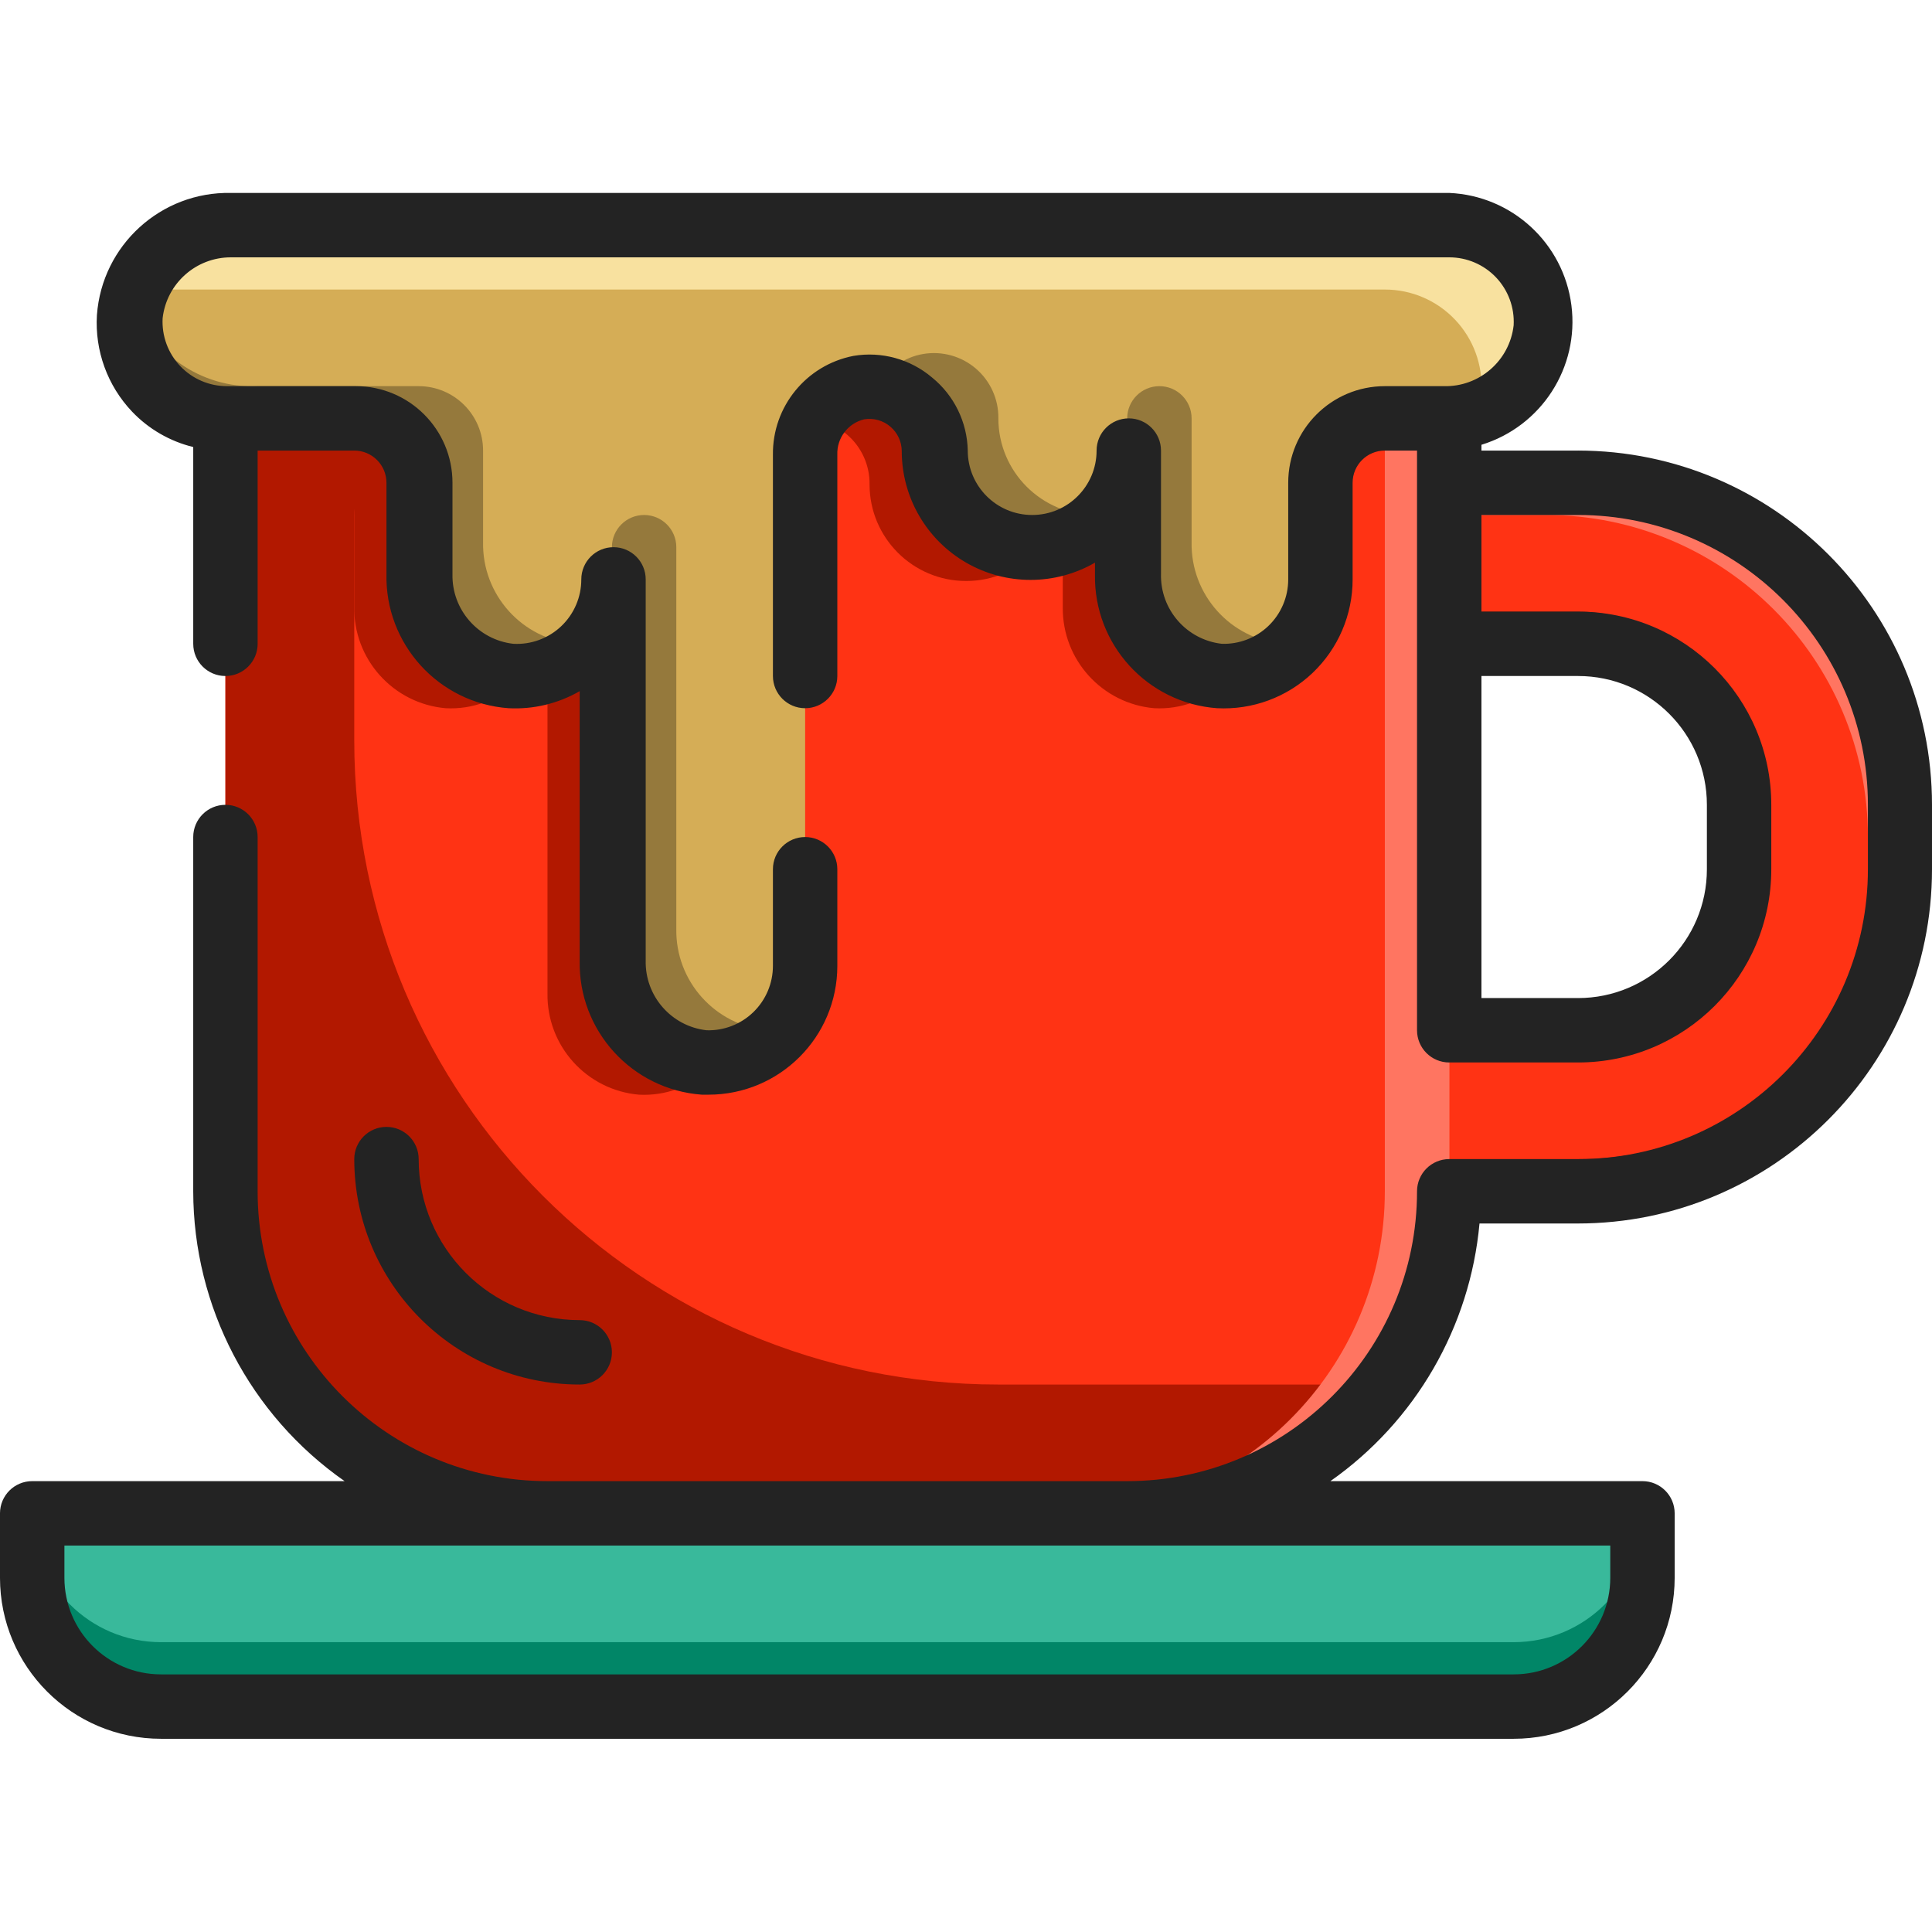 <svg height="479pt" viewBox="0 -47 479.92 479" width="479pt" xmlns="http://www.w3.org/2000/svg"><path d="m360 40.465v208c0 44.184-35.816 80-80 80h-144c-44.184 0-80-35.816-80-80v-208" fill="#ff3314"/><path d="m56 64.465h16c8.836 0 16 7.164 16 16v22.641c-.301 13.125 9.641 24.227 22.719 25.359 6.586.352 13.023-2.02 17.805-6.559s7.484-10.848 7.477-17.441v94.801c-.219 13.062 9.707 24.07 22.719 25.199 6.586.352 13.023-2.02 17.805-6.559s7.484-10.848 7.477-17.441v-126.957c-.191-8.059 5.449-15.086 13.359-16.641 4.68-.785 9.465.551 13.062 3.641 3.602 3.09 5.645 7.617 5.578 12.359 0 13.254 10.746 24 24 24s24-10.746 24-24v30.641c-.09 12.969 9.797 23.832 22.719 24.957 6.586.352 13.023-2.02 17.805-6.559s7.484-10.848 7.477-17.441v-24c0-8.836 7.164-16 16-16h14.641c6.391-.012 12.559-2.344 17.359-6.559v-17.441h-304zm0 0" fill="#b21800"/><path d="m248 296.465c-88.367 0-160-71.633-160-160v-96h-32v208c0 44.184 35.816 80 80 80h144c25.18 0 48.891-11.855 64-32zm0 0" fill="#b21800"/><path d="m344 40.465v208c0 44.184-35.816 80-80 80h16c44.184 0 80-35.816 80-80v-208zm0 0" fill="#ff7561"/><path d="m8 328.465h400v16c0 17.676-14.328 32-32 32h-336c-17.672 0-32-14.324-32-32zm0 0" fill="#39b99b"/><path d="m392 72.465h-32v40h32c22.09 0 40 17.91 40 40v16c0 22.094-17.91 40-40 40h-32v40h32c44.184 0 80-35.816 80-80v-16c0-44.18-35.816-80-80-80zm0 0" fill="#ff3314"/><path d="m392 240.465h-32v8h32c44.184 0 80-35.816 80-80v-8c0 44.184-35.816 80-80 80zm0 0" fill="#b21800"/><path d="m432 152.465v-8c0-22.09-17.91-40-40-40h-32v8h32c22.09 0 40 17.91 40 40zm0 0" fill="#b21800"/><path d="m392 72.465h-32v8h24c44.184 0 80 35.82 80 80v16c.051 19.27-6.918 37.898-19.602 52.402 17.52-15.184 27.586-37.219 27.602-60.402v-16c0-44.18-35.816-80-80-80zm0 0" fill="#ff7561"/><path d="m360 8.465h-302.641c-13.105-.297-24.184 9.656-25.281 22.723-.352 6.582 2.023 13.02 6.562 17.805 4.539 4.781 10.848 7.484 17.438 7.473h32c8.84 0 16 7.164 16 16v22.641c-.305 13.098 9.598 24.184 22.641 25.359 6.586.352 13.023-2.02 17.805-6.559s7.484-10.848 7.477-17.441v94.801c-.219 13.062 9.707 24.07 22.719 25.199 6.586.352 13.023-2.02 17.805-6.559s7.484-10.848 7.477-17.441v-126.957c-.191-8.059 5.449-15.086 13.359-16.641 4.68-.785 9.465.551 13.062 3.641 3.602 3.09 5.645 7.617 5.578 12.359 0 13.254 10.746 24 24 24s24-10.746 24-24v30.641c-.09 12.969 9.797 23.832 22.719 24.957 6.586.352 13.023-2.02 17.805-6.559s7.484-10.848 7.477-17.441v-24c0-8.836 7.164-16 16-16h14.641c13.109.266 24.184-9.66 25.359-22.719.352-6.582-2.02-13.023-6.559-17.805-4.543-4.781-10.848-7.484-17.441-7.477zm0 0" fill="#d5ad56"/><path d="m360 8.465h-302.641c-10.922.043-20.59 7.066-24 17.441 2.578-.891 5.277-1.379 8-1.441h302.641c6.594-.008 12.898 2.695 17.441 7.477 4.539 4.781 6.91 11.223 6.559 17.805-.109 1.793-.434 3.562-.961 5.281 9.52-2.895 16.266-11.359 16.961-21.281.352-6.582-2.02-13.023-6.559-17.805-4.543-4.781-10.848-7.484-17.441-7.477zm0 0" fill="#f8e19f"/><g fill="#95793c"><path d="m190.719 208.465c-13.043-1.133-22.977-12.188-22.719-25.277v-94.723c0-4.418-3.582-8-8-8s-8 3.582-8 8v102.801c-.316 12.164 8.152 22.793 20.078 25.199 8.176 1.277 16.426-1.746 21.844-8-1.066.082-2.137.082-3.203 0zm0 0"/><path d="m142.719 112.465c-13.043-1.133-22.977-12.188-22.719-25.277v-22.723c0-8.836-7.164-16-16-16h-40c-14.168.609-26.969-8.387-31.199-21.918-.402 1.516-.645 3.07-.723 4.641-.352 6.582 2.023 13.02 6.562 17.805 4.539 4.781 10.848 7.484 17.438 7.473h32c8.84 0 16 7.164 16 16v22.641c-.305 13.098 9.598 24.184 22.641 25.359 7.285.391 14.348-2.555 19.203-8-1.066.082-2.137.082-3.203 0zm0 0"/><path d="m272 80.465c-13.254 0-24-10.742-24-24 .066-4.742-1.977-9.27-5.578-12.359-3.598-3.09-8.383-4.422-13.062-3.641-4.754.777-8.871 3.738-11.121 8 7.953 1.125 13.84 7.969 13.762 16 0 13.258 10.746 24 24 24 6.84.012 13.359-2.898 17.922-8-.641.039-1.281.039-1.922 0zm0 0"/><path d="m318.719 112.465c-13.043-1.133-22.977-12.188-22.719-25.277v-30.723c0-4.418-3.582-8-8-8s-8 3.582-8 8v38.641c-.301 13.125 9.641 24.227 22.719 25.359 7.285.391 14.348-2.555 19.203-8-1.066.082-2.137.082-3.203 0zm0 0"/></g><path d="m376 360.465h-336c-17.672 0-32-14.324-32-32v16c0 17.676 14.328 32 32 32h336c17.672 0 32-14.324 32-32v-16c0 17.676-14.328 32-32 32zm0 0" fill="#018667"/><path d="m152 288.465c0-4.418-3.582-8-8-8-22.09 0-40-17.906-40-40 0-4.418-3.582-8-8-8s-8 3.582-8 8c0 30.93 25.07 56 56 56 4.418 0 8-3.582 8-8zm0 0" fill="#232323"/><path d="m392 64.465h-24v-1.438c14.891-4.574 24.324-19.199 22.348-34.648-1.977-15.453-14.789-27.234-30.348-27.914h-302.641c-17.387-.344-32.008 12.977-33.281 30.32-.547 8.863 2.609 17.559 8.723 24 4.117 4.328 9.395 7.383 15.199 8.801v48.879c0 4.418 3.582 8 8 8s8-3.582 8-8v-48h24c4.418 0 8 3.582 8 8v22.641c-.387 17.422 12.941 32.086 30.32 33.359 6.18.328 12.32-1.145 17.68-4.238v66.961c-.344 17.387 12.977 32.008 30.32 33.277h1.68c17.672 0 32-14.324 32-32v-24c0-4.418-3.582-8-8-8s-8 3.582-8 8v24c0 4.328-1.75 8.473-4.855 11.488s-7.297 4.645-11.625 4.512c-8.777-.992-15.34-8.527-15.121-17.359v-94.641c0-4.418-3.582-8-8-8-4.418 0-8 3.582-8 8 .008 4.383-1.785 8.578-4.957 11.602-3.195 3.051-7.512 4.641-11.922 4.398-8.777-.992-15.34-8.527-15.121-17.359v-22.641c0-13.254-10.742-24-24-24h-32c-4.383.008-8.574-1.785-11.598-4.957-3.051-3.195-4.641-7.512-4.402-11.922.98-8.625 8.281-15.133 16.961-15.121h302.641c4.383-.004 8.574 1.789 11.602 4.961 3.047 3.195 4.641 7.512 4.398 11.922-.992 8.777-8.527 15.34-17.359 15.117h-14.641c-13.254 0-24 10.746-24 24v24c.004 4.383-1.789 8.578-4.961 11.602-3.098 2.945-7.246 4.531-11.52 4.398-8.777-.992-15.34-8.527-15.121-17.359v-30.641c0-4.418-3.582-8-8-8-4.418 0-8 3.582-8 8 0 8.84-7.16 16-16 16-8.836 0-16-7.16-16-16-.141-7.062-3.391-13.707-8.879-18.16-5.398-4.574-12.539-6.539-19.52-5.359-11.727 2.281-20.141 12.617-20 24.562v54.957c0 4.418 3.582 8 8 8s8-3.582 8-8v-54.957c-.156-4.141 2.617-7.816 6.641-8.801 2.352-.395 4.758.277 6.559 1.84 1.777 1.52 2.801 3.742 2.801 6.078.012 11.43 6.117 21.98 16.016 27.691 9.898 5.707 22.09 5.703 31.984-.012v2.961c-.301 17.359 13.008 31.93 30.32 33.199 8.773.461 17.352-2.703 23.723-8.754 6.367-6.055 9.969-14.457 9.957-23.246v-24c0-4.418 3.582-8 8-8h8v144c0 4.418 3.582 8 8 8h32c26.508 0 48-21.488 48-48v-16c0-26.508-21.492-48-48-48h-24v-24h24c39.766 0 72 32.238 72 72v16c0 39.766-32.234 72-72 72h-32c-4.418 0-8 3.582-8 8 0 39.766-32.234 72-72 72h-144c-39.766 0-72-32.234-72-72v-88c0-4.418-3.582-8-8-8s-8 3.582-8 8v88c.043 28.695 14.078 55.566 37.602 72h-77.602c-4.418 0-8 3.582-8 8v16c0 22.094 17.91 40 40 40h336c22.09 0 40-17.906 40-40v-16c0-4.418-3.582-8-8-8h-77.52c21.145-14.859 34.691-38.262 37.039-64h24.402c48.598 0 88-39.398 88-88v-16c0-48.566-39.352-87.953-87.922-88zm0 56c17.672 0 32 14.328 32 32v16c0 17.676-14.328 32-32 32h-24v-80zm8 216v8c0 13.258-10.746 24-24 24h-336c-13.254 0-24-10.742-24-24v-8zm0 0" fill="#232323"/></svg>